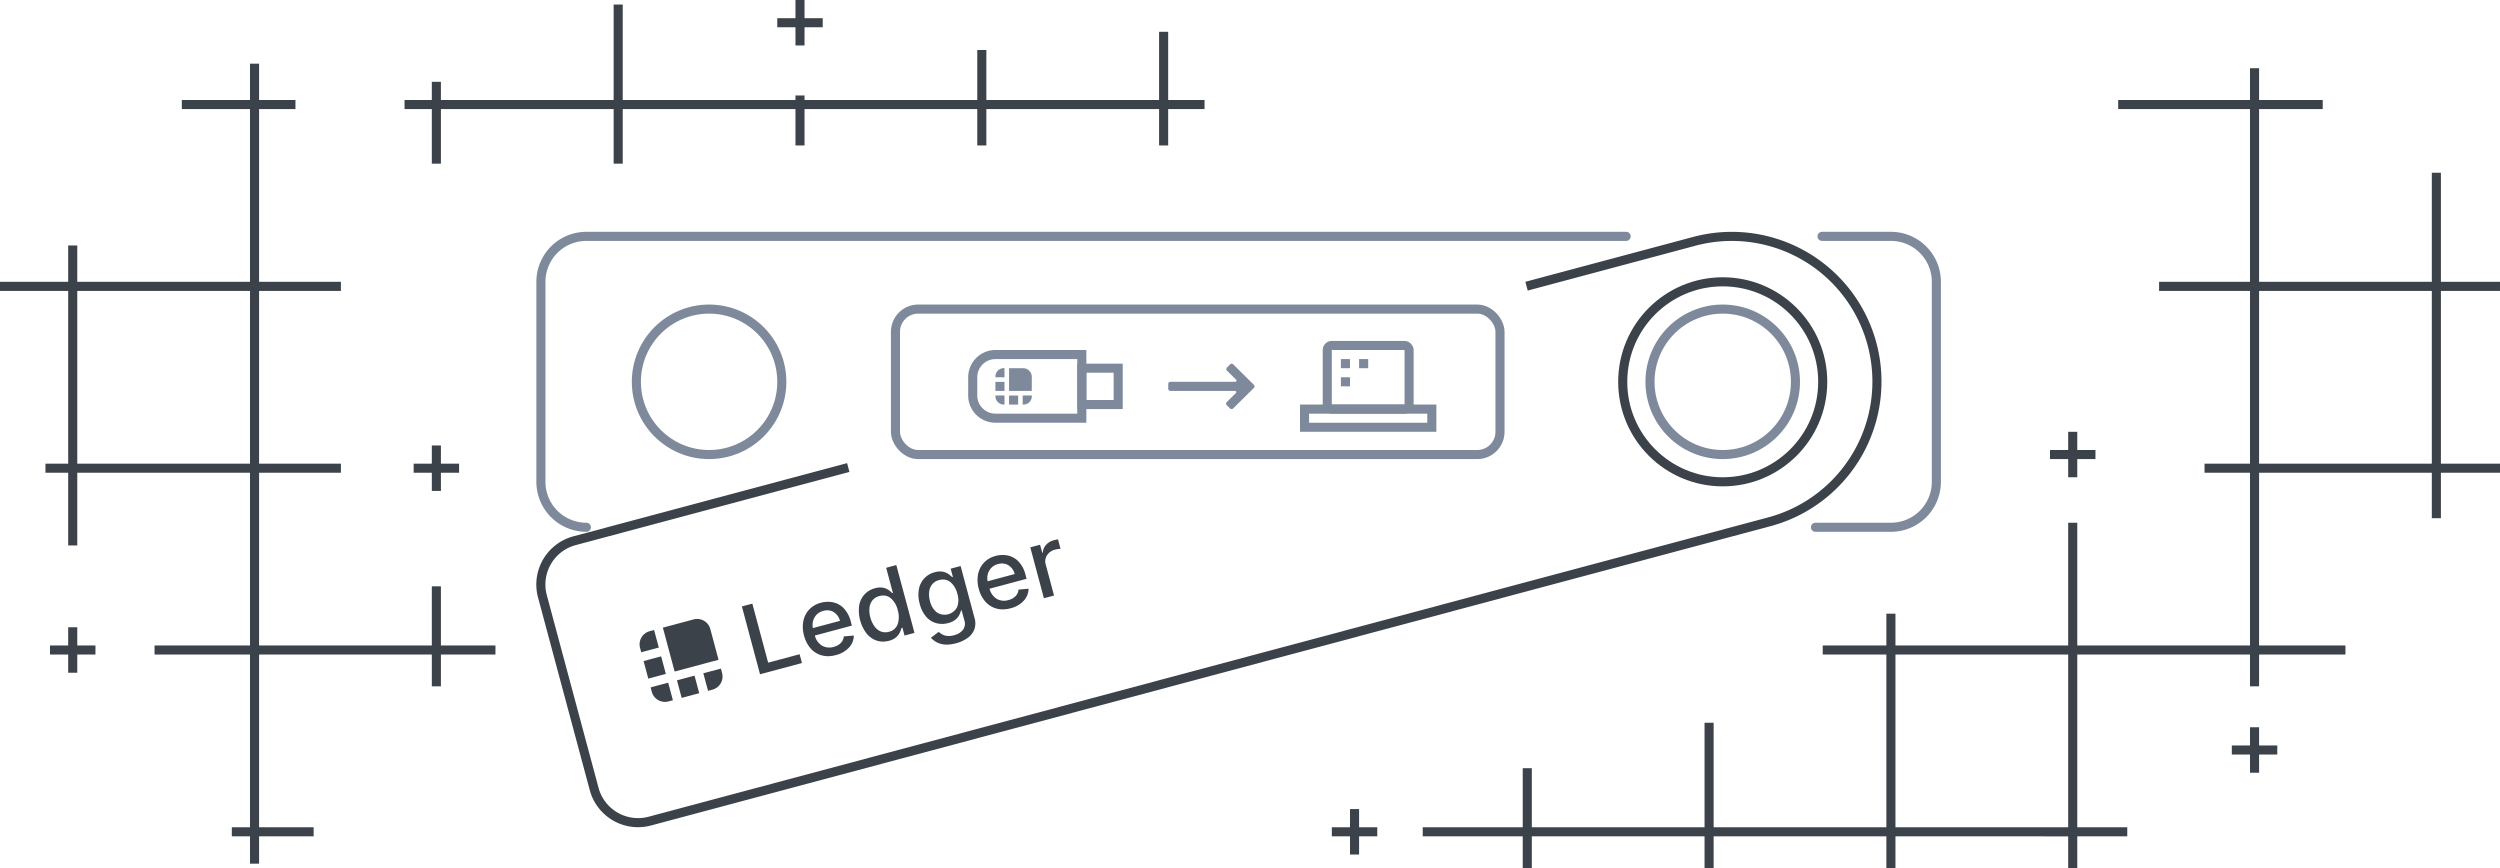 <svg xmlns="http://www.w3.org/2000/svg" width="550" height="191" viewBox="0 0 550 191">
  <g id="images" transform="translate(-381 -431)">
    <path id="Прямоугольник_22_копия_11" data-name="Прямоугольник 22 копия 11" d="M836,622v-7H798v7h-2v-7H758v7h-2v-7H718v7h-2v-7H694v-2h22V600h2v13h38V590h2v23h38V575H782v-2h14v-7h2v7h38V546h2v27h38V535H866v-2h10V495H856v-2h20V455H847v-2h29v-7h2v7h14v2H878v38h38V469h2v24h13v2H918v38h13v2H918v10h-2V535H878v38h19v2H878v7h-2v-7H838v38h11v2H838v7Zm0-9V575H798v38Zm80-80V495H878v38ZM436,621v-6h-4v-2h4V575H415v-2h21V535H398v16h-2V535h-5v-2h5V495H381v-2h15v-8h2v8h38V455H421v-2h15v-8h2v8h8v2h-8v38h18v2H438v38h18v2H438v38h38V560h2v13h12v2H478v7h-2v-7H438v38h12v2H438v6Zm0-88V495H398v38Zm242,86v-4h-4v-2h4v-4h2v4h4v2h-4v4Zm198-18v-4h-4v-2h4v-4h2v4h4v2h-4v4ZM396,579v-4h-4v-2h4v-4h2v4h4v2h-4v4Zm80-40v-4h-4v-2h4v-4h2v4h4v2h-4v4Zm360-3v-4h-4v-2h4v-4h2v4h4v2h-4v4ZM556,441v-4h-4v-2h4v-4h2v4h4v2h-4v4Z" fill="#3c4249"/>
    <path id="Прямоугольник_22_копия_12" data-name="Прямоугольник 22 копия 12" d="M516,467V455H478v12h-2V455h-6v-2h6v-4h2v4h38V432h2v21h38v-1h2v1h38V442h2v11h38V438h2v15h8v2h-8v8h-2v-8H598v8h-2v-8H558v8h-2v-8H518v12Z" fill="#3c4249"/>
    <g id="ledger">
      <path id="Прямоугольник_скругл._углы_973" data-name="Прямоугольник, скругл. углы 973" d="M781.851,483H797a10,10,0,0,1,10,10v44a10,10,0,0,1-10,10H780.4M510,547a10,10,0,0,1-10-10V493a10,10,0,0,1,10-10H738.748" fill="none" stroke="#7e8a9c" stroke-linecap="round" stroke-width="2"/>
      <g id="Эллипс_2050" data-name="Эллипс 2050" transform="translate(520 498)" fill="none" stroke="#7e8a9c" stroke-width="2">
        <circle cx="17" cy="17" r="17" stroke="none"/>
        <circle cx="17" cy="17" r="16" fill="none"/>
      </g>
      <path id="Прямоугольник_скругл._углы_973_копия" data-name="Прямоугольник, скругл. углы 973 копия" d="M716.839,493.96l36.872-9.858a31.935,31.935,0,1,1,16.564,61.685L523.964,611.642a10,10,0,0,1-12.247-7.056l-11.388-42.408a9.976,9.976,0,0,1,7.071-12.221l60.218-16.1" fill="none" stroke="#3c4249" stroke-width="2"/>
      <g id="Эллипс_2050_копия_2" data-name="Эллипс 2050 копия 2" transform="translate(737 492)" fill="none" stroke="#3c4249" stroke-width="2">
        <circle cx="23" cy="23" r="23" stroke="none"/>
        <circle cx="23" cy="23" r="22" fill="none"/>
      </g>
      <g id="Эллипс_2050_копия" data-name="Эллипс 2050 копия" transform="translate(743 498)" fill="none" stroke="#7e8a9c" stroke-width="2">
        <circle cx="17" cy="17" r="17" stroke="none"/>
        <circle cx="17" cy="17" r="16" fill="none"/>
      </g>
      <path id="Ledger-2" data-name="Ledger" d="M524.395,583.192l-.259-.967L528,581.19l1.036,3.864-.966.259a3,3,0,0,1-3.675-2.121Zm5.537-2.519,3.864-1.035,1.035,3.864-3.864,1.035Zm5.8-1.552,3.865-1.036.258.966a3,3,0,0,1-2.121,3.675l-.966.259Zm-13.144-2.69,3.864-1.035,1.035,3.864-3.864,1.035Zm21.626-12.016,2.3-.617,3.48,12.986,6.92-1.854.519,1.938-9.225,2.472Zm-17.383,4.667,6.762-1.812a3,3,0,0,1,3.674,2.121l1.812,6.762-9.659,2.588Zm34.952,6.1a4.966,4.966,0,0,1-2.421-1.5,6.808,6.808,0,0,1-1.471-2.851,6.88,6.88,0,0,1-.152-3.208,5.154,5.154,0,0,1,1.3-2.543,5.373,5.373,0,0,1,2.588-1.482,5.73,5.73,0,0,1,2.608-.094,4.588,4.588,0,0,1,2.37,1.294,6.62,6.62,0,0,1,1.6,3.066l.207.772-8.143,2.182a3.6,3.6,0,0,0,1.6,2.242,3.272,3.272,0,0,0,2.553.254,3.361,3.361,0,0,0,1.541-.842,2.321,2.321,0,0,0,.671-1.462l2.21-.193a3.93,3.93,0,0,1-1.053,2.633,5.772,5.772,0,0,1-2.91,1.67,6.712,6.712,0,0,1-1.739.244A5.142,5.142,0,0,1,561.777,575.18Zm.341-9.792a3.072,3.072,0,0,0-1.467.834,3.155,3.155,0,0,0-.775,1.372,3.356,3.356,0,0,0-.043,1.585l5.952-1.595a3.136,3.136,0,0,0-1.36-1.912,2.625,2.625,0,0,0-1.421-.407A3.415,3.415,0,0,0,562.118,565.388Zm-40.312,8.144a3,3,0,0,1,2.121-3.674l.967-.259,1.035,3.864-3.864,1.035Zm66.1-.909a4.3,4.3,0,0,1-2.11-1.325l1.71-1.286a5.113,5.113,0,0,0,.718.518,2.905,2.905,0,0,0,1.089.365,3.954,3.954,0,0,0,1.579-.15,3.606,3.606,0,0,0,1.935-1.159,2.251,2.251,0,0,0,.32-2.116l-.59-2.2-.142.039a5.4,5.4,0,0,1-.361.948,3.256,3.256,0,0,1-.83,1.035,4.075,4.075,0,0,1-1.625.779,4.972,4.972,0,0,1-2.6.029,4.551,4.551,0,0,1-2.213-1.382,6.694,6.694,0,0,1-1.439-2.837,7.155,7.155,0,0,1-.2-3.227,4.808,4.808,0,0,1,1.187-2.415,4.713,4.713,0,0,1,2.286-1.343,3.853,3.853,0,0,1,1.82-.117,3.33,3.33,0,0,1,1.245.53,6.065,6.065,0,0,1,.779.658l.165-.044-.487-1.814,2.185-.586,3.065,11.441a3.966,3.966,0,0,1-.056,2.534,4.185,4.185,0,0,1-1.488,1.863,7.6,7.6,0,0,1-2.509,1.148,8.121,8.121,0,0,1-2.084.307A4.5,4.5,0,0,1,587.9,572.623Zm-.311-14.007a2.806,2.806,0,0,0-1.543.956,3.194,3.194,0,0,0-.643,1.641,5.46,5.46,0,0,0,.181,2.033,4.491,4.491,0,0,0,1.484,2.465,3.109,3.109,0,0,0,4.49-1.157,4.429,4.429,0,0,0,.044-2.92,4.776,4.776,0,0,0-1.5-2.554,2.516,2.516,0,0,0-1.633-.586A3.391,3.391,0,0,0,587.593,558.617Zm-13.686,13.329a4.853,4.853,0,0,1-2.234-1.538,8.37,8.37,0,0,1-1.661-6.213,4.825,4.825,0,0,1,1.183-2.434,4.7,4.7,0,0,1,2.285-1.346,3.8,3.8,0,0,1,1.812-.114,3.241,3.241,0,0,1,1.23.533,7.258,7.258,0,0,1,.779.658l.134-.036-1.486-5.545,2.23-.6,4,14.924L580,570.82l-.467-1.741-.186.049a6.155,6.155,0,0,1-.359.971,3.383,3.383,0,0,1-.818,1.078,3.8,3.8,0,0,1-1.609.8,5.031,5.031,0,0,1-1.3.178A4.436,4.436,0,0,1,573.907,571.945Zm.545-9.808a2.791,2.791,0,0,0-1.541.96,3.205,3.205,0,0,0-.639,1.659,5.676,5.676,0,0,0,.2,2.084,5.794,5.794,0,0,0,.884,1.927,3.283,3.283,0,0,0,1.4,1.145,2.738,2.738,0,0,0,1.806.075,2.64,2.64,0,0,0,1.925-1.691,5.038,5.038,0,0,0,.005-3.067,4.92,4.92,0,0,0-1.521-2.619,2.517,2.517,0,0,0-1.641-.594A3.37,3.37,0,0,0,574.452,562.137Zm25.762,2.743a4.963,4.963,0,0,1-2.421-1.5,6.8,6.8,0,0,1-1.471-2.851,6.888,6.888,0,0,1-.152-3.208,5.161,5.161,0,0,1,1.3-2.543,5.359,5.359,0,0,1,2.588-1.482,5.721,5.721,0,0,1,2.609-.094,4.586,4.586,0,0,1,2.369,1.294,6.608,6.608,0,0,1,1.6,3.066l.207.772-8.144,2.182a3.606,3.606,0,0,0,1.6,2.243,3.273,3.273,0,0,0,2.553.253,3.344,3.344,0,0,0,1.541-.842,2.316,2.316,0,0,0,.671-1.461l2.21-.193a3.922,3.922,0,0,1-1.053,2.633,5.769,5.769,0,0,1-2.91,1.67,6.721,6.721,0,0,1-1.738.243A5.132,5.132,0,0,1,600.214,564.88Zm.342-9.792a3.069,3.069,0,0,0-1.467.834,3.148,3.148,0,0,0-.776,1.372,3.368,3.368,0,0,0-.043,1.585l5.952-1.594a3.13,3.13,0,0,0-1.36-1.912,2.626,2.626,0,0,0-1.422-.408A3.422,3.422,0,0,0,600.556,555.089Zm7.1-3.675,2.155-.577.477,1.778.119-.032a2.824,2.824,0,0,1,.726-1.722,3.327,3.327,0,0,1,1.661-1q.216-.058.5-.12t.457-.083l.559,2.083a4.716,4.716,0,0,0-.5.043,5.208,5.208,0,0,0-.7.138,2.892,2.892,0,0,0-1.771,1.236,2.43,2.43,0,0,0-.29,2.019l1.831,6.836-2.23.6Z" fill="#3c4249"/>
      <g id="Прямоугольник_скругл._углы_974" data-name="Прямоугольник, скругл. углы 974" transform="translate(577 498)" fill="none" stroke="#7e8a9c" stroke-linecap="round" stroke-width="2">
        <rect width="135" height="34" rx="6" stroke="none"/>
        <rect x="1" y="1" width="133" height="32" rx="5" fill="none"/>
      </g>
      <g id="Группа_1" data-name="Группа 1">
        <g id="Прямоугольник_скругл._углы_541" data-name="Прямоугольник, скругл. углы 541" transform="translate(672 506)" fill="none" stroke="#7e8a9c" stroke-linecap="round" stroke-width="2">
          <rect width="20" height="16" rx="2" stroke="none"/>
          <rect x="1" y="1" width="18" height="14" rx="1" fill="none"/>
        </g>
        <g id="Прямоугольник_скругл._углы_541_копия" data-name="Прямоугольник, скругл. углы 541 копия" transform="translate(667 520)" fill="none" stroke="#7e8a9c" stroke-linecap="round" stroke-width="2">
          <rect width="30" height="6" rx="1" stroke="none"/>
          <rect x="1" y="1" width="28" height="4" fill="none"/>
        </g>
        <g id="Прямоугольник_скругл._углы_541_копия_2" data-name="Прямоугольник, скругл. углы 541 копия 2" transform="translate(594 508)" fill="none" stroke="#7e8a9c" stroke-linecap="round" stroke-width="2">
          <path d="M6,0H25a1,1,0,0,1,1,1V15a1,1,0,0,1-1,1H6a6,6,0,0,1-6-6V6A6,6,0,0,1,6,0Z" stroke="none"/>
          <path d="M6,1H25a0,0,0,0,1,0,0V15a0,0,0,0,1,0,0H6a5,5,0,0,1-5-5V6A5,5,0,0,1,6,1Z" fill="none"/>
        </g>
        <g id="Прямоугольник_скругл._углы_541_копия_3" data-name="Прямоугольник, скругл. углы 541 копия 3" transform="translate(618 511)" fill="none" stroke="#7e8a9c" stroke-linecap="round" stroke-width="2">
          <rect width="10" height="10" rx="1" stroke="none"/>
          <rect x="1" y="1" width="8" height="8" fill="none"/>
        </g>
        <path id="Forma_1_копия_3" data-name="Forma 1 копия 3" d="M651.6,520.85l-.706-.7a.481.481,0,0,1,0-.7l2.019-2a.269.269,0,0,0-.2-.45H638.516a.474.474,0,0,1-.5-.5v-1a.474.474,0,0,1,.5-.5h14.245a.276.276,0,0,0,.2-.45l-2.019-2a.48.48,0,0,1,0-.7l.706-.7A.46.46,0,0,1,652,511a.438.438,0,0,1,.3.15l4.541,4.5A.54.54,0,0,1,657,516a.452.452,0,0,1-.151.35l-4.541,4.5a.492.492,0,0,1-.707,0Zm-48.611-.84v-2h2v2Zm3-2L608,518a1.847,1.847,0,0,1-2,2l-.01.007Zm-4,1.993H602l-.011.007ZM600,518l1.989.007V520A1.846,1.846,0,0,1,600,518Zm-.01-.99v-2h2v2Zm3,0v-5L606,512a1.933,1.933,0,0,1,2,2l-.01,3.008ZM676,516v-2h2v2Zm-76-2a1.846,1.846,0,0,1,2-2l-.011.008v2Zm80-2v-2h2v2Zm-4,0v-2h2v2Z" fill="#7e8a9c"/>
      </g>
    </g>
  </g>
</svg>
